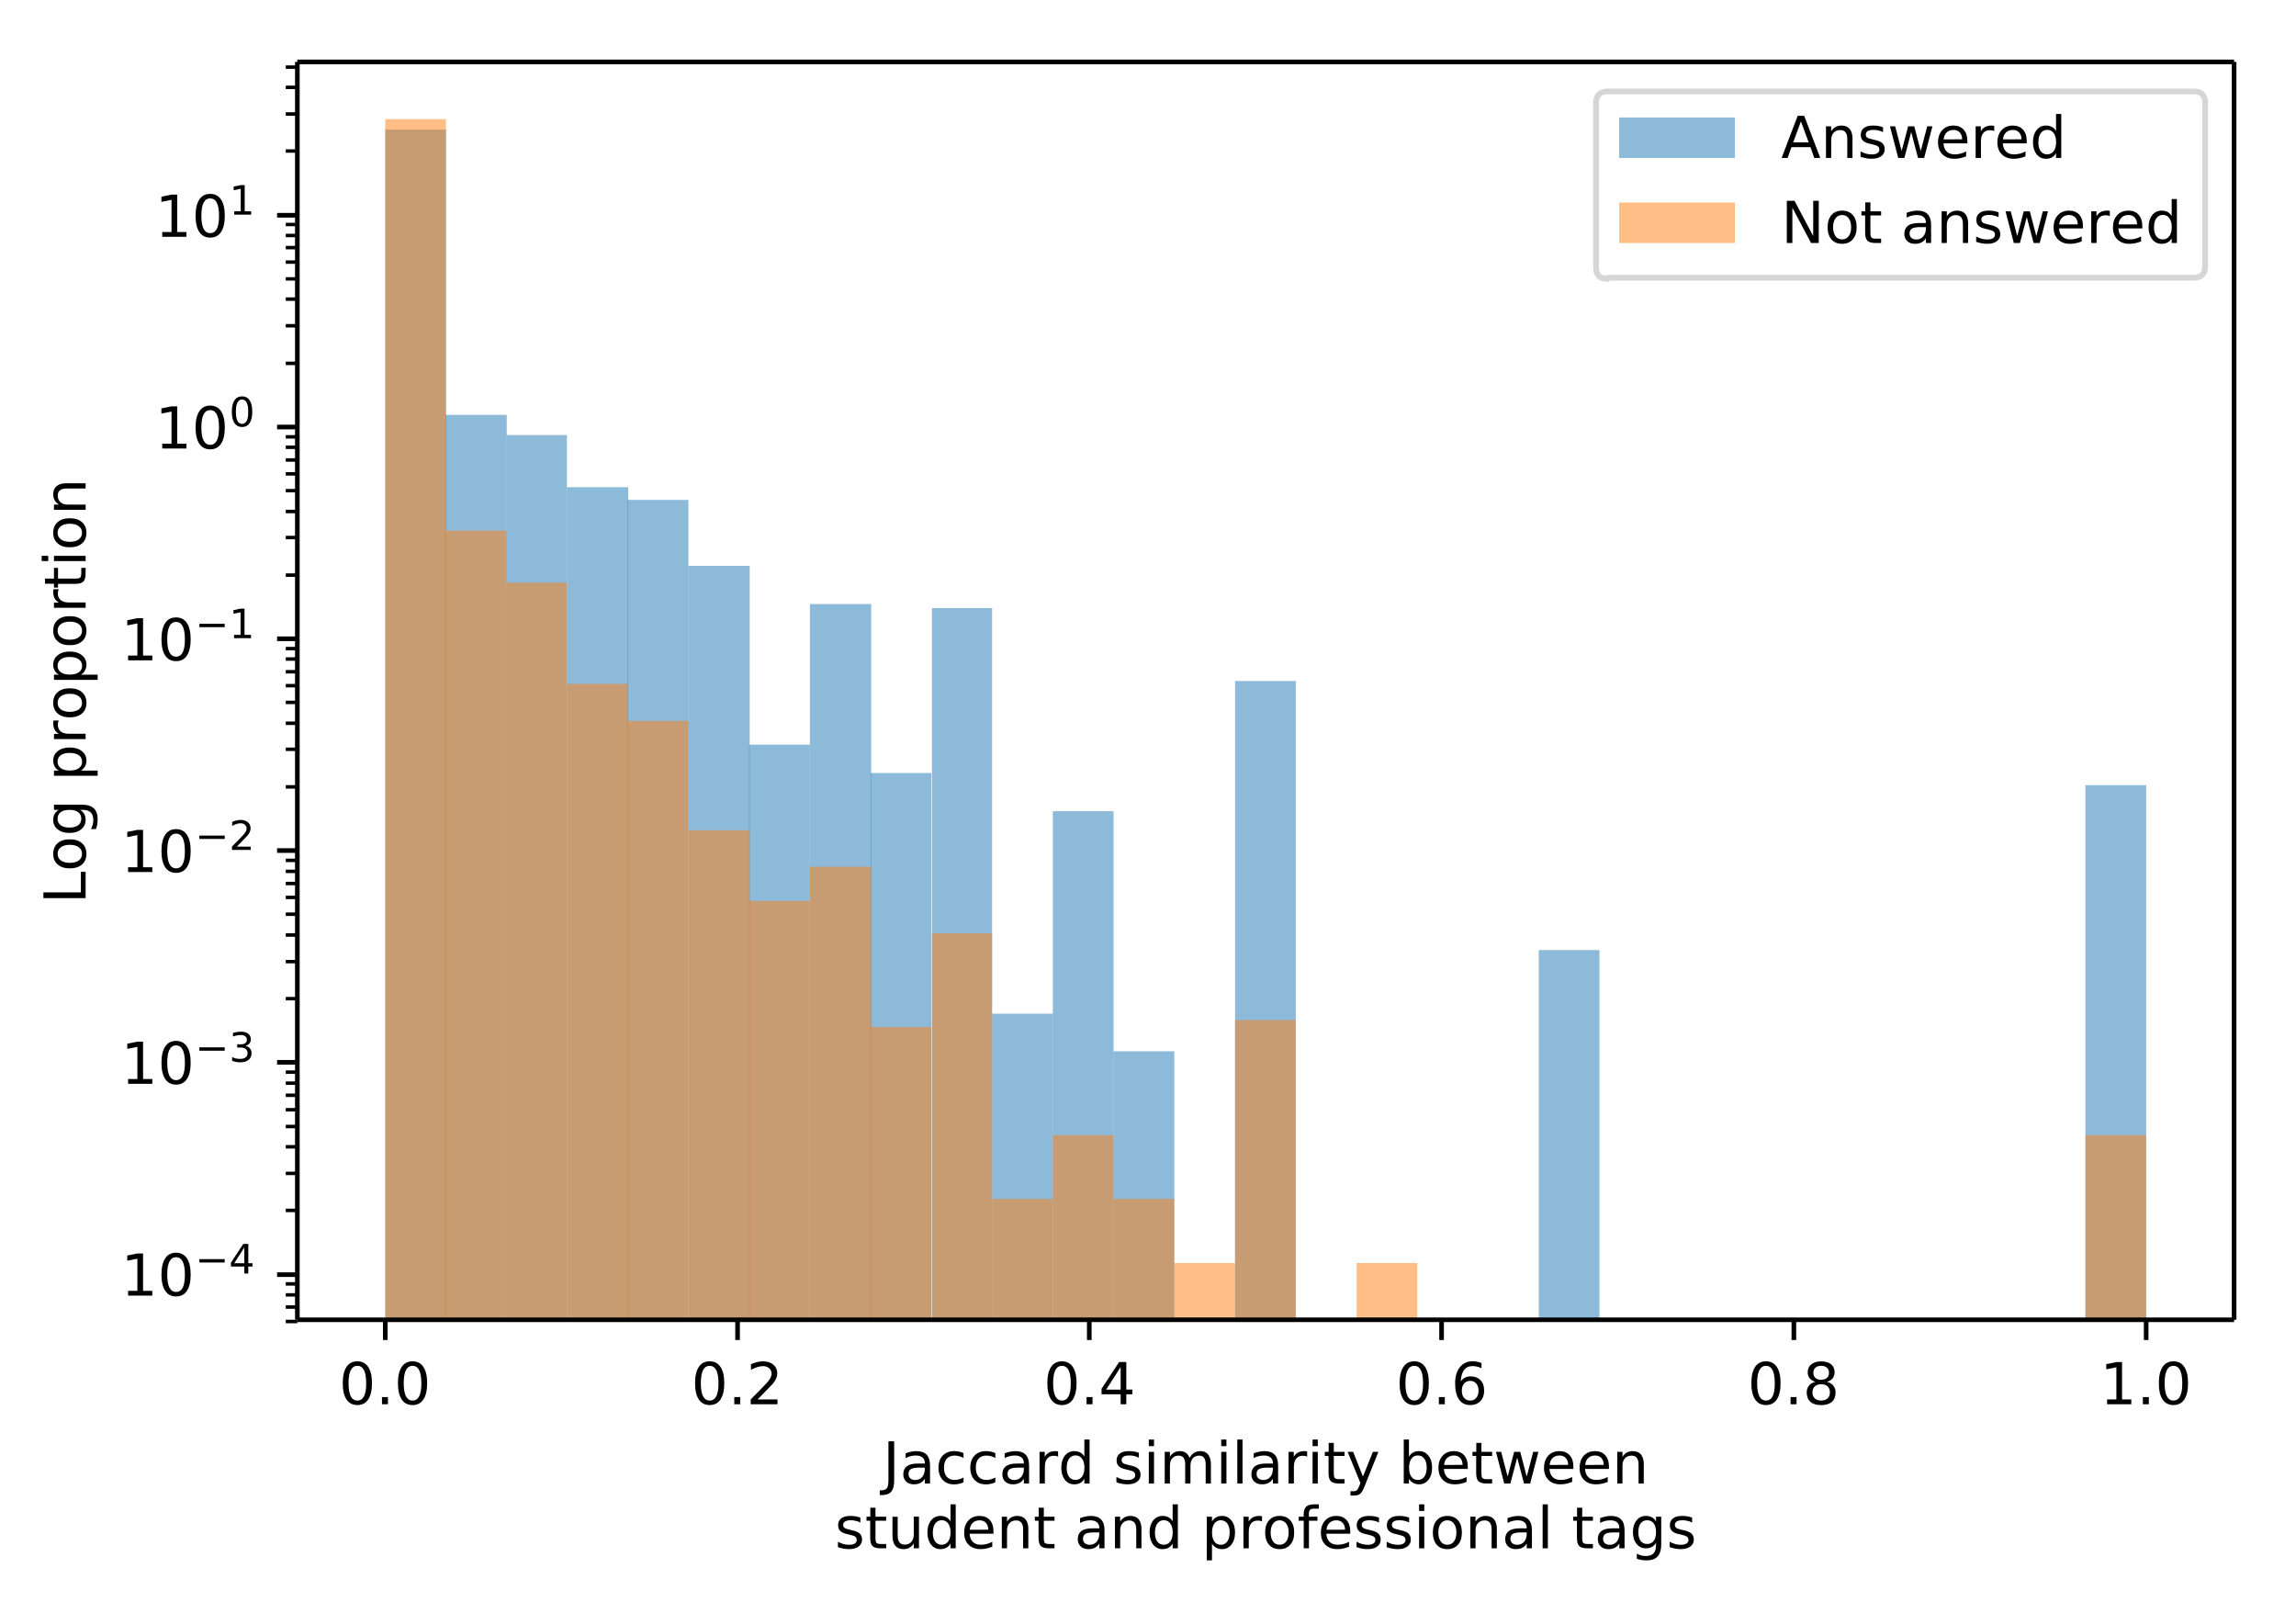 <svg height="369.2" viewBox="0 0 396.9 276.9" width="529.2" xmlns="http://www.w3.org/2000/svg" xmlns:xlink="http://www.w3.org/1999/xlink"><defs><style>*{stroke-linecap:butt;stroke-linejoin:round}</style></defs><g id="figure_1"><path d="M0 276.9h396.9V0H0z" fill="none" id="patch_1"/><g id="axes_1"><path d="M51.4 228.1h334.8V10.7H51.4z" fill="#fff" id="patch_2"/><path clip-path="url(#p8c3e9e6e8f)" d="M66.6 36694.7h10.5V22.4H66.6z" fill="#1f77b4" fill-opacity=".5" id="patch_3"/><path clip-path="url(#p8c3e9e6e8f)" d="M77 36694.7h10.6V71.7H77z" fill="#1f77b4" fill-opacity=".5" id="patch_4"/><path clip-path="url(#p8c3e9e6e8f)" d="M87.6 36694.7H98V75.2H87.6z" fill="#1f77b4" fill-opacity=".5" id="patch_5"/><path clip-path="url(#p8c3e9e6e8f)" d="M98 36694.7h10.6V84.2H98z" fill="#1f77b4" fill-opacity=".5" id="patch_6"/><path clip-path="url(#p8c3e9e6e8f)" d="M108.6 36694.7H119V86.4h-10.5z" fill="#1f77b4" fill-opacity=".5" id="patch_7"/><path clip-path="url(#p8c3e9e6e8f)" d="M119 36694.7h10.6V97.8H119z" fill="#1f77b4" fill-opacity=".5" id="patch_8"/><path clip-path="url(#p8c3e9e6e8f)" d="M129.6 36694.7H140V128.7h-10.5z" fill="#1f77b4" fill-opacity=".5" id="patch_9"/><path clip-path="url(#p8c3e9e6e8f)" d="M140 36694.7h10.6V104.4H140z" fill="#1f77b4" fill-opacity=".5" id="patch_10"/><path clip-path="url(#p8c3e9e6e8f)" d="M150.6 36694.7H161V133.6h-10.5z" fill="#1f77b4" fill-opacity=".5" id="patch_11"/><path clip-path="url(#p8c3e9e6e8f)" d="M161 36694.7h10.5V105.1h-10.4z" fill="#1f77b4" fill-opacity=".5" id="patch_12"/><path clip-path="url(#p8c3e9e6e8f)" d="M171.5 36694.7H182V175.2h-10.5z" fill="#1f77b4" fill-opacity=".5" id="patch_13"/><path clip-path="url(#p8c3e9e6e8f)" d="M182 36694.7h10.5V140.2H182z" fill="#1f77b4" fill-opacity=".5" id="patch_14"/><path clip-path="url(#p8c3e9e6e8f)" d="M192.5 36694.7H203V181.7h-10.5z" fill="#1f77b4" fill-opacity=".5" id="patch_15"/><path clip-path="url(#p8c3e9e6e8f)" d="M203 36694.7h10.5H203z" fill="#1f77b4" fill-opacity=".5" id="patch_16"/><path clip-path="url(#p8c3e9e6e8f)" d="M213.5 36694.7H224V117.7h-10.5z" fill="#1f77b4" fill-opacity=".5" id="patch_17"/><path clip-path="url(#p8c3e9e6e8f)" d="M224 36694.7h10.5H224z" fill="#1f77b4" fill-opacity=".5" id="patch_18"/><path clip-path="url(#p8c3e9e6e8f)" d="M234.5 36694.7H245h-10.5z" fill="#1f77b4" fill-opacity=".5" id="patch_19"/><path clip-path="url(#p8c3e9e6e8f)" d="M245 36694.7h10.5H245z" fill="#1f77b4" fill-opacity=".5" id="patch_20"/><path clip-path="url(#p8c3e9e6e8f)" d="M255.5 36694.7H266h-10.5z" fill="#1f77b4" fill-opacity=".5" id="patch_21"/><path clip-path="url(#p8c3e9e6e8f)" d="M266 36694.7h10.5V164.2H266z" fill="#1f77b4" fill-opacity=".5" id="patch_22"/><path clip-path="url(#p8c3e9e6e8f)" d="M276.5 36694.7H287h-10.5z" fill="#1f77b4" fill-opacity=".5" id="patch_23"/><path clip-path="url(#p8c3e9e6e8f)" d="M287 36694.7h10.5H287z" fill="#1f77b4" fill-opacity=".5" id="patch_24"/><path clip-path="url(#p8c3e9e6e8f)" d="M297.5 36694.7H308h-10.5z" fill="#1f77b4" fill-opacity=".5" id="patch_25"/><path clip-path="url(#p8c3e9e6e8f)" d="M308 36694.7h10.5H308z" fill="#1f77b4" fill-opacity=".5" id="patch_26"/><path clip-path="url(#p8c3e9e6e8f)" d="M318.5 36694.7H329h-10.5z" fill="#1f77b4" fill-opacity=".5" id="patch_27"/><path clip-path="url(#p8c3e9e6e8f)" d="M329 36694.7h10.5H329z" fill="#1f77b4" fill-opacity=".5" id="patch_28"/><path clip-path="url(#p8c3e9e6e8f)" d="M339.5 36694.7H350h-10.5z" fill="#1f77b4" fill-opacity=".5" id="patch_29"/><path clip-path="url(#p8c3e9e6e8f)" d="M350 36694.7h10.5H350z" fill="#1f77b4" fill-opacity=".5" id="patch_30"/><path clip-path="url(#p8c3e9e6e8f)" d="M360.5 36694.7H371V135.7h-10.5z" fill="#1f77b4" fill-opacity=".5" id="patch_31"/><path clip-path="url(#p8c3e9e6e8f)" d="M66.6 36694.7h10.5V20.6H66.6z" fill="#ff7f0e" fill-opacity=".5" id="patch_32"/><path clip-path="url(#p8c3e9e6e8f)" d="M77 36694.7h10.6V91.7H77z" fill="#ff7f0e" fill-opacity=".5" id="patch_33"/><path clip-path="url(#p8c3e9e6e8f)" d="M87.6 36694.7H98V100.7H87.6z" fill="#ff7f0e" fill-opacity=".5" id="patch_34"/><path clip-path="url(#p8c3e9e6e8f)" d="M98 36694.7h10.6V118.2H98z" fill="#ff7f0e" fill-opacity=".5" id="patch_35"/><path clip-path="url(#p8c3e9e6e8f)" d="M108.6 36694.7H119V124.6h-10.5z" fill="#ff7f0e" fill-opacity=".5" id="patch_36"/><path clip-path="url(#p8c3e9e6e8f)" d="M119 36694.7h10.6V143.5H119z" fill="#ff7f0e" fill-opacity=".5" id="patch_37"/><path clip-path="url(#p8c3e9e6e8f)" d="M129.6 36694.7H140V155.7h-10.5z" fill="#ff7f0e" fill-opacity=".5" id="patch_38"/><path clip-path="url(#p8c3e9e6e8f)" d="M140 36694.7h10.6V149.8H140z" fill="#ff7f0e" fill-opacity=".5" id="patch_39"/><path clip-path="url(#p8c3e9e6e8f)" d="M150.6 36694.7H161V177.5h-10.5z" fill="#ff7f0e" fill-opacity=".5" id="patch_40"/><path clip-path="url(#p8c3e9e6e8f)" d="M161 36694.7h10.5V161.3h-10.4z" fill="#ff7f0e" fill-opacity=".5" id="patch_41"/><path clip-path="url(#p8c3e9e6e8f)" d="M171.5 36694.7H182V207.2h-10.5z" fill="#ff7f0e" fill-opacity=".5" id="patch_42"/><path clip-path="url(#p8c3e9e6e8f)" d="M182 36694.7h10.5V196.2H182z" fill="#ff7f0e" fill-opacity=".5" id="patch_43"/><path clip-path="url(#p8c3e9e6e8f)" d="M192.5 36694.7H203V207.2h-10.5z" fill="#ff7f0e" fill-opacity=".5" id="patch_44"/><path clip-path="url(#p8c3e9e6e8f)" d="M203 36694.7h10.5V218.3H203z" fill="#ff7f0e" fill-opacity=".5" id="patch_45"/><path clip-path="url(#p8c3e9e6e8f)" d="M213.5 36694.7H224V176.3h-10.5z" fill="#ff7f0e" fill-opacity=".5" id="patch_46"/><path clip-path="url(#p8c3e9e6e8f)" d="M224 36694.7h10.5H224z" fill="#ff7f0e" fill-opacity=".5" id="patch_47"/><path clip-path="url(#p8c3e9e6e8f)" d="M234.5 36694.7H245V218.3h-10.5z" fill="#ff7f0e" fill-opacity=".5" id="patch_48"/><path clip-path="url(#p8c3e9e6e8f)" d="M245 36694.7h10.5H245z" fill="#ff7f0e" fill-opacity=".5" id="patch_49"/><path clip-path="url(#p8c3e9e6e8f)" d="M255.5 36694.7H266h-10.5z" fill="#ff7f0e" fill-opacity=".5" id="patch_50"/><path clip-path="url(#p8c3e9e6e8f)" d="M266 36694.7h10.5H266z" fill="#ff7f0e" fill-opacity=".5" id="patch_51"/><path clip-path="url(#p8c3e9e6e8f)" d="M276.5 36694.7H287h-10.5z" fill="#ff7f0e" fill-opacity=".5" id="patch_52"/><path clip-path="url(#p8c3e9e6e8f)" d="M287 36694.7h10.5H287z" fill="#ff7f0e" fill-opacity=".5" id="patch_53"/><path clip-path="url(#p8c3e9e6e8f)" d="M297.5 36694.7H308h-10.5z" fill="#ff7f0e" fill-opacity=".5" id="patch_54"/><path clip-path="url(#p8c3e9e6e8f)" d="M308 36694.7h10.5H308z" fill="#ff7f0e" fill-opacity=".5" id="patch_55"/><path clip-path="url(#p8c3e9e6e8f)" d="M318.5 36694.7H329h-10.5z" fill="#ff7f0e" fill-opacity=".5" id="patch_56"/><path clip-path="url(#p8c3e9e6e8f)" d="M329 36694.7h10.5H329z" fill="#ff7f0e" fill-opacity=".5" id="patch_57"/><path clip-path="url(#p8c3e9e6e8f)" d="M339.5 36694.7H350h-10.5z" fill="#ff7f0e" fill-opacity=".5" id="patch_58"/><path clip-path="url(#p8c3e9e6e8f)" d="M350 36694.7h10.5H350z" fill="#ff7f0e" fill-opacity=".5" id="patch_59"/><path clip-path="url(#p8c3e9e6e8f)" d="M360.5 36694.7H371V196.2h-10.5z" fill="#ff7f0e" fill-opacity=".5" id="patch_60"/><g id="matplotlib.axis_1"><g id="xtick_1"><g id="line2d_1"><defs><path d="M0 0v3.5" id="mf33cd899b0" stroke="#000" stroke-width=".8"/></defs><use x="66.6" xlink:href="#mf33cd899b0" y="228.1" stroke="#000" stroke-width=".8"/></g><g id="text_1"><defs><path d="M31.8 66.4q-7.6 0-11.5-7.5-3.8-7.5-3.8-22.5t3.8-22.5q3.9-7.5 11.5-7.5 7.7 0 11.5 7.5T47 36.4q0 15-3.8 22.5t-11.5 7.5zm0 7.8q12.2 0 18.7-9.7T57 36.4Q57 18 50.5 8.3 44-1.4 31.8-1.4 19.5-1.4 13 8.3q-6.5 9.7-6.5 28 0 18.5 6.5 28.2 6.4 9.7 18.7 9.7z" id="DejaVuSans-48"/><path d="M10.7 12.4H21V0H10.7z" id="DejaVuSans-46"/></defs><g transform="matrix(.1 0 0 -.1 58.6 242.7)"><use xlink:href="#DejaVuSans-48"/><use x="63.6" xlink:href="#DejaVuSans-46"/><use x="95.4" xlink:href="#DejaVuSans-48"/></g></g></g><g id="xtick_2"><use x="127.5" xlink:href="#mf33cd899b0" y="228.1" stroke="#000" stroke-width=".8" id="line2d_2"/><g id="text_2"><defs><path d="M19.2 8.3h34.4V0H7.3v8.3l15.3 15.6q9.7 9.8 12.2 12.6 4.7 5.3 6.6 9 2 3.7 2 7.3 0 5.8-4.2 9.5-4 3.6-10.6 3.6-4.6 0-9.8-1.6-5.1-1.6-11-4.9v10q6 2.4 11.1 3.6 5.2 1.2 9.5 1.2 11.4 0 18-5.7 6.8-5.6 6.8-15 0-4.6-1.7-8.6-1.6-4-6-9.5l-7.9-8.2L19.2 8.3z" id="DejaVuSans-50"/></defs><g transform="matrix(.1 0 0 -.1 119.5 242.7)"><use xlink:href="#DejaVuSans-48"/><use x="63.6" xlink:href="#DejaVuSans-46"/><use x="95.4" xlink:href="#DejaVuSans-50"/></g></g></g><g id="xtick_3"><use x="188.3" xlink:href="#mf33cd899b0" y="228.1" stroke="#000" stroke-width=".8" id="line2d_3"/><g id="text_3"><defs><path d="M37.8 64.3l-25-39h25zM35.2 73h12.4V25.4H58v-8.2H47.6V0h-9.8v17.2h-33v9.5z" id="DejaVuSans-52"/></defs><g transform="matrix(.1 0 0 -.1 180.4 242.7)"><use xlink:href="#DejaVuSans-48"/><use x="63.6" xlink:href="#DejaVuSans-46"/><use x="95.4" xlink:href="#DejaVuSans-52"/></g></g></g><g id="xtick_4"><use x="249.2" xlink:href="#mf33cd899b0" y="228.1" stroke="#000" stroke-width=".8" id="line2d_4"/><g id="text_4"><defs><path d="M33 40.4q-6.6 0-10.5-4.6-3.9-4.5-3.9-12.4T22.5 11Q26.4 6.4 33 6.4q6.7 0 10.5 4.6 4 4.5 4 12.4t-4 12.4q-3.8 4.6-10.5 4.6zm19.6 30.9v-9Q48.9 64.1 45 65q-3.8 1-7.5 1-9.8 0-15-6.7-5-6.6-5.8-19.9 2.9 4.3 7.2 6.5 4.4 2.3 9.6 2.3 11 0 17.4-6.7 6.3-6.6 6.3-18.1 0-11.2-6.6-18Q44-1.4 33-1.4q-12.6 0-19.3 9.7Q7 18 7 36.3 7 53.8 15.2 64q8.2 10.3 22 10.3 3.7 0 7.5-.7 3.8-.8 7.9-2.2z" id="DejaVuSans-54"/></defs><g transform="matrix(.1 0 0 -.1 241.3 242.7)"><use xlink:href="#DejaVuSans-48"/><use x="63.6" xlink:href="#DejaVuSans-46"/><use x="95.4" xlink:href="#DejaVuSans-54"/></g></g></g><g id="xtick_5"><use x="310.1" xlink:href="#mf33cd899b0" y="228.1" stroke="#000" stroke-width=".8" id="line2d_5"/><g id="text_5"><defs><path d="M31.8 34.6q-7 0-11-3.7-4.1-3.8-4.1-10.4 0-6.6 4-10.3 4-3.8 11-3.8 7.1 0 11.2 3.8 4 3.8 4 10.3 0 6.6-4 10.4-4 3.7-11.1 3.7zm-9.9 4.2q-6.3 1.6-9.9 6Q8.5 49 8.5 55.2q0 8.8 6.2 13.8 6.3 5.1 17 5.1 11 0 17.2-5Q55 64 55 55.2q0-6.2-3.6-10.6-3.5-4.3-9.8-5.9 7.1-1.6 11.1-6.5 4-4.8 4-11.8 0-10.6-6.5-16.3-6.5-5.6-18.5-5.6T13.2 4.2Q6.8 10 6.8 20.5q0 7 4 11.8 4 4.9 11.1 6.5zm-3.6 15.6q0-5.7 3.5-8.8 3.6-3.2 10-3.2 6.3 0 10 3.2 3.5 3.1 3.5 8.8 0 5.7-3.6 8.8-3.6 3.2-10 3.2-6.3 0-9.9-3.2-3.5-3.1-3.5-8.8z" id="DejaVuSans-56"/></defs><g transform="matrix(.1 0 0 -.1 302.1 242.7)"><use xlink:href="#DejaVuSans-48"/><use x="63.6" xlink:href="#DejaVuSans-46"/><use x="95.4" xlink:href="#DejaVuSans-56"/></g></g></g><g id="xtick_6"><use x="371" xlink:href="#mf33cd899b0" y="228.1" stroke="#000" stroke-width=".8" id="line2d_6"/><g id="text_6"><defs><path d="M12.4 8.3h16.1v55.6L11 60.4v9l17.4 3.5h9.9V8.3h16V0H12.5z" id="DejaVuSans-49"/></defs><g transform="matrix(.1 0 0 -.1 363 242.7)"><use xlink:href="#DejaVuSans-49"/><use x="63.6" xlink:href="#DejaVuSans-46"/><use x="95.4" xlink:href="#DejaVuSans-48"/></g></g></g><g id="text_7"><defs><path d="M52 44.2q3.4 6 8 9Q64.9 56 71 56q8.6 0 13.3-6 4.6-6 4.6-17V0h-9v32.7q0 7.9-2.8 11.7-2.8 3.8-8.5 3.8-7 0-11-4.7-4-4.6-4-12.6V0h-9.1v32.7q0 8-2.8 11.7-2.8 3.8-8.6 3.8-6.9 0-11-4.7-4-4.6-4-12.6V0h-9v54.7h9v-8.5q3 5 7.4 7.4Q29.8 56 35.7 56q6 0 10.1-3 4.2-3 6.2-8.8z" id="DejaVuSans-109"/><path d="M9.8 73h9.9V5q0-13.1-5-19-5-6-16.1-6h-3.8v8.3H-2q6.5 0 9.2 3.7Q9.8-4.4 9.8 5z" id="DejaVuSans-74"/><path d="M48.8 52.6v-8.4Q45 46.3 41 47.3q-3.8 1-7.7 1-8.7 0-13.6-5.5Q15 37.3 15 27.3t4.8-15.6q4.9-5.5 13.6-5.5 4 0 7.7 1 3.9 1.1 7.7 3.2V2.1Q45 .3 41-.5q-4-1-8.6-1-12.3 0-19.6 7.8-7.3 7.8-7.3 21 0 13.4 7.4 21Q20.2 56 33 56q4.2 0 8.1-.9 4-.8 7.7-2.5z" id="DejaVuSans-99"/><path d="M41.1 46.3q-1.5.9-3.3 1.3-1.8.4-4 .4-7.5 0-11.6-5-4-5-4-14.2V0H9v54.7h9v-8.5q2.9 5 7.4 7.4Q30 56 36.5 56l2-.1 2.6-.4z" id="DejaVuSans-114"/><path d="M45.4 46.4V76h9V0h-9v8.2Q42.6 3.3 38.3 1q-4.4-2.4-10.4-2.4-10 0-16.2 7.9-6.2 8-6.2 20.8 0 12.9 6.2 20.8Q18 56 28 56q6 0 10.4-2.4 4.3-2.3 7.1-7.2zM14.8 27.3q0-10 4-15.6Q23 6.2 30.2 6.2q7.1 0 11.2 5.7 4.1 5.6 4.1 15.5t-4.1 15.5q-4.1 5.7-11.2 5.7t-11.2-5.7q-4.1-5.6-4.1-15.5z" id="DejaVuSans-100"/><path d="M44.3 53v-8.4q-3.8 2-8 2.9-4 1-8.4 1-6.7 0-10-2-3.4-2.1-3.4-6.2 0-3.1 2.4-5 2.4-1.7 9.6-3.3l3-.7q9.7-2 13.7-5.8 4-3.7 4-10.4 0-7.6-6-12-6-4.5-16.6-4.5-4.4 0-9.1.8-4.8.9-10 2.6v9.3q5-2.6 9.7-4 4.9-1.2 9.6-1.2 6.4 0 9.8 2.2 3.4 2.2 3.4 6.1 0 3.7-2.5 5.6-2.4 2-10.8 3.8l-3.1.7q-8.4 1.8-12 5.4-3.8 3.6-3.8 10 0 7.7 5.5 11.9Q16.7 56 26.8 56q5 0 9.4-.7 4.4-.8 8-2.2z" id="DejaVuSans-115"/><path d="M9.4 54.7h9V0h-9zm0 21.3h9V64.6h-9z" id="DejaVuSans-105"/><path d="M34.3 27.5q-11 0-15.1-2.5-4.2-2.5-4.2-8.5 0-4.8 3.1-7.6 3.2-2.8 8.6-2.8 7.5 0 12 5.3t4.5 14v2zm17.9 3.7V0h-9v8.3q-3-5-7.7-7.3Q31-1.4 24.3-1.4 16-1.4 11 3.3 6 8 6 15.9q0 9.2 6.2 14 6.2 4.6 18.4 4.6h12.6v1q0 6.1-4 9.5-4.1 3.4-11.5 3.4-4.7 0-9.2-1.1-4.4-1.2-8.5-3.4v8.3q5 2 9.6 2.8 4.6 1 9 1 11.9 0 17.7-6.2 5.9-6.1 5.9-18.6z" id="DejaVuSans-97"/><path d="M9.4 76h9V0h-9z" id="DejaVuSans-108"/><path d="M18.3 70.2V54.7h18.5v-7H18.3V18q0-6.7 1.8-8.6 1.9-1.9 7.5-1.9h9.2V0h-9.2Q17.2 0 13.2 3.9T9.2 18v29.7H2.8v7h6.6v15.5z" id="DejaVuSans-116"/><path d="M32.2-5q-3.8-9.8-7.5-12.8-3.6-3-9.6-3H7.9v7.5h5.3q3.7 0 5.7 1.8 2.1 1.7 4.6 8.3l1.6 4L3 54.8h9.5l17-42.8 17.2 42.8h9.5z" id="DejaVuSans-121"/><path d="M48.7 27.3q0 9.9-4 15.5-4.2 5.7-11.3 5.7-7.1 0-11.2-5.7-4-5.6-4-15.5 0-10 4-15.6t11.2-5.6q7.1 0 11.2 5.7 4 5.6 4 15.5zM18 46.3q2.9 5 7.2 7.3Q29.6 56 35.6 56q10 0 16.2-8Q58 40.3 58 27.4q0-12.9-6.2-20.8-6.2-8-16.2-8-6 0-10.3 2.5Q21 3.3 18 8.2V0h-9v76h9z" id="DejaVuSans-98"/><path d="M56.2 29.6v-4.4H14.9q.6-9.3 5.6-14.1 5-4.9 14-4.9 5 0 10 1.3 4.8 1.2 9.6 3.8V2.8q-4.8-2-10-3.1-5-1.1-10.2-1.1-13.1 0-20.7 7.6-7.7 7.6-7.7 20.6 0 13.4 7.3 21.3Q20 56 32.3 56q11 0 17.5-7.1 6.4-7.1 6.4-19.3zm-9 2.6q0 7.4-4.1 11.8-4 4.4-10.7 4.4-7.5 0-12-4.3-4.5-4.2-5.2-12z" id="DejaVuSans-101"/><path d="M4.2 54.7h9L24.4 12l11.2 42.7h10.6L57.4 12l11.2 42.7h9L63.3 0H52.7L40.9 44.8 29.1 0H18.5z" id="DejaVuSans-119"/><path d="M54.9 33V0h-9v32.7q0 7.8-3 11.6-3 3.9-9.1 3.9-7.3 0-11.5-4.7Q18.1 39 18.1 31V0h-9v54.7h9v-8.5q3.2 5 7.6 7.4Q30.1 56 35.8 56q9.4 0 14.2-5.8Q55 44.3 55 33z" id="DejaVuSans-110"/></defs><g transform="matrix(.1 0 0 -.1 152.6 256.4)"><use xlink:href="#DejaVuSans-74"/><use x="29.5" xlink:href="#DejaVuSans-97"/><use x="90.8" xlink:href="#DejaVuSans-99"/><use x="145.8" xlink:href="#DejaVuSans-99"/><use x="200.7" xlink:href="#DejaVuSans-97"/><use x="262" xlink:href="#DejaVuSans-114"/><use x="303.1" xlink:href="#DejaVuSans-100"/><use x="366.6" xlink:href="#DejaVuSans-32"/><use x="398.4" xlink:href="#DejaVuSans-115"/><use x="450.5" xlink:href="#DejaVuSans-105"/><use x="478.3" xlink:href="#DejaVuSans-109"/><use x="575.7" xlink:href="#DejaVuSans-105"/><use x="603.5" xlink:href="#DejaVuSans-108"/><use x="631.2" xlink:href="#DejaVuSans-97"/><use x="692.5" xlink:href="#DejaVuSans-114"/><use x="733.6" xlink:href="#DejaVuSans-105"/><use x="761.4" xlink:href="#DejaVuSans-116"/><use x="800.6" xlink:href="#DejaVuSans-121"/><use x="859.8" xlink:href="#DejaVuSans-32"/><use x="891.6" xlink:href="#DejaVuSans-98"/><use x="955.1" xlink:href="#DejaVuSans-101"/><use x="1016.6" xlink:href="#DejaVuSans-116"/><use x="1055.8" xlink:href="#DejaVuSans-119"/><use x="1137.6" xlink:href="#DejaVuSans-101"/><use x="1199.1" xlink:href="#DejaVuSans-101"/><use x="1260.6" xlink:href="#DejaVuSans-110"/></g><defs><path d="M8.5 21.6v33h9V22q0-7.7 3-11.6 3-4 9-4 7.4 0 11.6 4.7 4.2 4.7 4.2 12.7v31h9V0h-9v8.4Q42 3.4 37.7 1q-4.3-2.4-10-2.4-9.4 0-14.3 5.8-4.9 5.9-4.9 17.2zM31.1 56z" id="DejaVuSans-117"/><path d="M18.1 8.2v-29h-9v75.5h9v-8.3q2.9 4.9 7.2 7.2Q29.6 56 35.6 56q10 0 16.2-8Q58 40.3 58 27.4q0-12.9-6.2-20.8-6.2-8-16.2-8-6 0-10.3 2.5Q21 3.3 18 8.2zm30.6 19.1q0 9.9-4 15.5-4.2 5.7-11.3 5.7-7.1 0-11.2-5.7-4-5.6-4-15.5 0-10 4-15.6t11.2-5.6q7.1 0 11.2 5.7 4 5.6 4 15.5z" id="DejaVuSans-112"/><path d="M30.6 48.4q-7.2 0-11.4-5.6Q15 37 15 27.3t4.2-15.5q4.1-5.6 11.4-5.6 7.2 0 11.4 5.7 4.2 5.6 4.2 15.4 0 9.7-4.2 15.4-4.2 5.7-11.4 5.7zm0 7.6q11.7 0 18.4-7.6 6.7-7.6 6.7-21.1 0-13.4-6.7-21-6.7-7.7-18.4-7.7-11.8 0-18.4 7.6Q5.5 14 5.5 27.3q0 13.5 6.7 21Q18.8 56 30.6 56z" id="DejaVuSans-111"/><path d="M37.1 76v-7.5h-8.6q-4.8 0-6.7-2-1.9-2-1.9-7v-4.8h14.8v-7H20V0h-9v47.7H2.3v7h8.6v3.8q0 9.1 4.2 13.3Q19.4 76 28.6 76z" id="DejaVuSans-102"/><path d="M45.4 28q0 9.8-4 15.1-4 5.4-11.3 5.4-7.2 0-11.3-5.4-4-5.4-4-15.1t4-15.1q4-5.4 11.3-5.4 7.3 0 11.3 5.4 4 5.4 4 15zm9-21.2q0-14-6.2-20.8-6.2-6.8-19-6.8-4.7 0-9 .7-4.1.7-8 2.2v8.7q3.9-2.1 7.7-3.1 3.9-1 7.9-1 8.8 0 13.2 4.5 4.4 4.6 4.4 14v4.4q-2.8-4.8-7.1-7.2Q33.9 0 27.9 0q-10 0-16.2 7.7Q5.5 15.3 5.5 28q0 12.7 6.2 20.3Q17.8 56 27.9 56q6 0 10.4-2.4 4.3-2.4 7.1-7.2v8.3h9z" id="DejaVuSans-103"/></defs><g transform="matrix(.1 0 0 -.1 144.3 267.6)"><use xlink:href="#DejaVuSans-115"/><use x="52.1" xlink:href="#DejaVuSans-116"/><use x="91.3" xlink:href="#DejaVuSans-117"/><use x="154.7" xlink:href="#DejaVuSans-100"/><use x="218.2" xlink:href="#DejaVuSans-101"/><use x="279.7" xlink:href="#DejaVuSans-110"/><use x="343.1" xlink:href="#DejaVuSans-116"/><use x="382.3" xlink:href="#DejaVuSans-32"/><use x="414.1" xlink:href="#DejaVuSans-97"/><use x="475.3" xlink:href="#DejaVuSans-110"/><use x="538.7" xlink:href="#DejaVuSans-100"/><use x="602.2" xlink:href="#DejaVuSans-32"/><use x="634" xlink:href="#DejaVuSans-112"/><use x="697.5" xlink:href="#DejaVuSans-114"/><use x="738.5" xlink:href="#DejaVuSans-111"/><use x="799.7" xlink:href="#DejaVuSans-102"/><use x="834.9" xlink:href="#DejaVuSans-101"/><use x="896.5" xlink:href="#DejaVuSans-115"/><use x="948.6" xlink:href="#DejaVuSans-115"/><use x="1000.7" xlink:href="#DejaVuSans-105"/><use x="1028.4" xlink:href="#DejaVuSans-111"/><use x="1089.6" xlink:href="#DejaVuSans-110"/><use x="1153" xlink:href="#DejaVuSans-97"/><use x="1214.3" xlink:href="#DejaVuSans-108"/><use x="1242.1" xlink:href="#DejaVuSans-32"/><use x="1273.8" xlink:href="#DejaVuSans-116"/><use x="1313.1" xlink:href="#DejaVuSans-97"/><use x="1374.3" xlink:href="#DejaVuSans-103"/><use x="1437.8" xlink:href="#DejaVuSans-115"/></g></g></g><g id="matplotlib.axis_2"><g id="ytick_1"><g id="line2d_7"><defs><path d="M0 0h-3.5" id="mb75291f1f1" stroke="#000" stroke-width=".8"/></defs><use x="51.4" xlink:href="#mb75291f1f1" y="220.3" stroke="#000" stroke-width=".8"/></g><g id="text_8"><defs><path d="M10.6 35.5h62.6v-8.3H10.6z" id="DejaVuSans-8722"/></defs><g transform="matrix(.1 0 0 -.1 20.9 224)"><use transform="translate(0 .7)" xlink:href="#DejaVuSans-49"/><use transform="translate(63.6 .7)" xlink:href="#DejaVuSans-48"/><use transform="matrix(.7 0 0 .7 128.2 39)" xlink:href="#DejaVuSans-8722"/><use transform="matrix(.7 0 0 .7 186.9 39)" xlink:href="#DejaVuSans-52"/></g></g></g><g id="ytick_2"><use x="51.4" xlink:href="#mb75291f1f1" y="183.6" stroke="#000" stroke-width=".8" id="line2d_8"/><g id="text_9"><defs><path d="M40.6 39.3q7-1.5 11-6.3t4-11.8q0-10.8-7.4-16.7-7.4-6-21.1-6-4.6 0-9.4 1-4.9.9-10 2.7v9.5q4-2.4 8.9-3.6Q21.5 7 26.8 7q9.3 0 14.1 3.6 4.9 3.7 4.9 10.7 0 6.4-4.5 10Q36.8 35 28.7 35h-8.5V43h9q7.2 0 11 3 3.9 2.8 3.9 8.3 0 5.6-4 8.6t-11.4 3q-4 0-8.7-.9-4.6-.8-10.2-2.7v8.8q5.6 1.6 10.5 2.3 5 .8 9.3.8 11.2 0 17.8-5 6.5-5.2 6.5-13.9 0-6-3.5-10.2-3.4-4.2-9.8-5.8z" id="DejaVuSans-51"/></defs><g transform="matrix(.1 0 0 -.1 20.9 187.4)"><use transform="translate(0 .8)" xlink:href="#DejaVuSans-49"/><use transform="translate(63.6 .8)" xlink:href="#DejaVuSans-48"/><use transform="matrix(.7 0 0 .7 128.2 39)" xlink:href="#DejaVuSans-8722"/><use transform="matrix(.7 0 0 .7 186.9 39)" xlink:href="#DejaVuSans-51"/></g></g></g><g id="ytick_3"><use x="51.4" xlink:href="#mb75291f1f1" y="147" stroke="#000" stroke-width=".8" id="line2d_9"/><g transform="matrix(.1 0 0 -.1 20.9 150.8)" id="text_10"><use transform="translate(0 .8)" xlink:href="#DejaVuSans-49"/><use transform="translate(63.6 .8)" xlink:href="#DejaVuSans-48"/><use transform="matrix(.7 0 0 .7 128.2 39)" xlink:href="#DejaVuSans-8722"/><use transform="matrix(.7 0 0 .7 186.9 39)" xlink:href="#DejaVuSans-50"/></g></g><g id="ytick_4"><use x="51.4" xlink:href="#mb75291f1f1" y="110.4" stroke="#000" stroke-width=".8" id="line2d_10"/><g transform="matrix(.1 0 0 -.1 20.9 114.2)" id="text_11"><use transform="translate(0 .7)" xlink:href="#DejaVuSans-49"/><use transform="translate(63.6 .7)" xlink:href="#DejaVuSans-48"/><use transform="matrix(.7 0 0 .7 128.2 39)" xlink:href="#DejaVuSans-8722"/><use transform="matrix(.7 0 0 .7 186.9 39)" xlink:href="#DejaVuSans-49"/></g></g><g id="ytick_5"><use x="51.4" xlink:href="#mb75291f1f1" y="73.8" stroke="#000" stroke-width=".8" id="line2d_11"/><g transform="matrix(.1 0 0 -.1 26.8 77.6)" id="text_12"><use transform="translate(0 .8)" xlink:href="#DejaVuSans-49"/><use transform="translate(63.6 .8)" xlink:href="#DejaVuSans-48"/><use transform="matrix(.7 0 0 .7 128.2 39)" xlink:href="#DejaVuSans-48"/></g></g><g id="ytick_6"><use x="51.4" xlink:href="#mb75291f1f1" y="37.2" stroke="#000" stroke-width=".8" id="line2d_12"/><g transform="matrix(.1 0 0 -.1 26.8 41)" id="text_13"><use transform="translate(0 .7)" xlink:href="#DejaVuSans-49"/><use transform="translate(63.6 .7)" xlink:href="#DejaVuSans-48"/><use transform="matrix(.7 0 0 .7 128.2 39)" xlink:href="#DejaVuSans-49"/></g></g><g id="ytick_7"><g id="line2d_13"><defs><path d="M0 0h-2" id="m2c49949de6" stroke="#000" stroke-width=".6"/></defs><use x="51.4" xlink:href="#m2c49949de6" y="228.4" stroke="#000" stroke-width=".6"/></g></g><g id="ytick_8"><use x="51.4" xlink:href="#m2c49949de6" y="225.9" stroke="#000" stroke-width=".6" id="line2d_14"/></g><g id="ytick_9"><use x="51.4" xlink:href="#m2c49949de6" y="223.8" stroke="#000" stroke-width=".6" id="line2d_15"/></g><g id="ytick_10"><use x="51.4" xlink:href="#m2c49949de6" y="221.9" stroke="#000" stroke-width=".6" id="line2d_16"/></g><g id="ytick_11"><use x="51.4" xlink:href="#m2c49949de6" y="209.2" stroke="#000" stroke-width=".6" id="line2d_17"/></g><g id="ytick_12"><use x="51.4" xlink:href="#m2c49949de6" y="202.8" stroke="#000" stroke-width=".6" id="line2d_18"/></g><g id="ytick_13"><use x="51.4" xlink:href="#m2c49949de6" y="198.2" stroke="#000" stroke-width=".6" id="line2d_19"/></g><g id="ytick_14"><use x="51.4" xlink:href="#m2c49949de6" y="194.7" stroke="#000" stroke-width=".6" id="line2d_20"/></g><g id="ytick_15"><use x="51.4" xlink:href="#m2c49949de6" y="191.8" stroke="#000" stroke-width=".6" id="line2d_21"/></g><g id="ytick_16"><use x="51.4" xlink:href="#m2c49949de6" y="189.3" stroke="#000" stroke-width=".6" id="line2d_22"/></g><g id="ytick_17"><use x="51.4" xlink:href="#m2c49949de6" y="187.2" stroke="#000" stroke-width=".6" id="line2d_23"/></g><g id="ytick_18"><use x="51.4" xlink:href="#m2c49949de6" y="185.3" stroke="#000" stroke-width=".6" id="line2d_24"/></g><g id="ytick_19"><use x="51.4" xlink:href="#m2c49949de6" y="172.6" stroke="#000" stroke-width=".6" id="line2d_25"/></g><g id="ytick_20"><use x="51.4" xlink:href="#m2c49949de6" y="166.2" stroke="#000" stroke-width=".6" id="line2d_26"/></g><g id="ytick_21"><use x="51.4" xlink:href="#m2c49949de6" y="161.6" stroke="#000" stroke-width=".6" id="line2d_27"/></g><g id="ytick_22"><use x="51.4" xlink:href="#m2c49949de6" y="158" stroke="#000" stroke-width=".6" id="line2d_28"/></g><g id="ytick_23"><use x="51.4" xlink:href="#m2c49949de6" y="155.1" stroke="#000" stroke-width=".6" id="line2d_29"/></g><g id="ytick_24"><use x="51.4" xlink:href="#m2c49949de6" y="152.7" stroke="#000" stroke-width=".6" id="line2d_30"/></g><g id="ytick_25"><use x="51.4" xlink:href="#m2c49949de6" y="150.6" stroke="#000" stroke-width=".6" id="line2d_31"/></g><g id="ytick_26"><use x="51.4" xlink:href="#m2c49949de6" y="148.7" stroke="#000" stroke-width=".6" id="line2d_32"/></g><g id="ytick_27"><use x="51.4" xlink:href="#m2c49949de6" y="136" stroke="#000" stroke-width=".6" id="line2d_33"/></g><g id="ytick_28"><use x="51.4" xlink:href="#m2c49949de6" y="129.5" stroke="#000" stroke-width=".6" id="line2d_34"/></g><g id="ytick_29"><use x="51.4" xlink:href="#m2c49949de6" y="125" stroke="#000" stroke-width=".6" id="line2d_35"/></g><g id="ytick_30"><use x="51.4" xlink:href="#m2c49949de6" y="121.4" stroke="#000" stroke-width=".6" id="line2d_36"/></g><g id="ytick_31"><use x="51.4" xlink:href="#m2c49949de6" y="118.5" stroke="#000" stroke-width=".6" id="line2d_37"/></g><g id="ytick_32"><use x="51.4" xlink:href="#m2c49949de6" y="116.1" stroke="#000" stroke-width=".6" id="line2d_38"/></g><g id="ytick_33"><use x="51.4" xlink:href="#m2c49949de6" y="113.9" stroke="#000" stroke-width=".6" id="line2d_39"/></g><g id="ytick_34"><use x="51.4" xlink:href="#m2c49949de6" y="112.1" stroke="#000" stroke-width=".6" id="line2d_40"/></g><g id="ytick_35"><use x="51.4" xlink:href="#m2c49949de6" y="99.4" stroke="#000" stroke-width=".6" id="line2d_41"/></g><g id="ytick_36"><use x="51.4" xlink:href="#m2c49949de6" y="92.9" stroke="#000" stroke-width=".6" id="line2d_42"/></g><g id="ytick_37"><use x="51.4" xlink:href="#m2c49949de6" y="88.4" stroke="#000" stroke-width=".6" id="line2d_43"/></g><g id="ytick_38"><use x="51.4" xlink:href="#m2c49949de6" y="84.8" stroke="#000" stroke-width=".6" id="line2d_44"/></g><g id="ytick_39"><use x="51.4" xlink:href="#m2c49949de6" y="81.9" stroke="#000" stroke-width=".6" id="line2d_45"/></g><g id="ytick_40"><use x="51.4" xlink:href="#m2c49949de6" y="79.5" stroke="#000" stroke-width=".6" id="line2d_46"/></g><g id="ytick_41"><use x="51.4" xlink:href="#m2c49949de6" y="77.3" stroke="#000" stroke-width=".6" id="line2d_47"/></g><g id="ytick_42"><use x="51.4" xlink:href="#m2c49949de6" y="75.5" stroke="#000" stroke-width=".6" id="line2d_48"/></g><g id="ytick_43"><use x="51.4" xlink:href="#m2c49949de6" y="62.8" stroke="#000" stroke-width=".6" id="line2d_49"/></g><g id="ytick_44"><use x="51.4" xlink:href="#m2c49949de6" y="56.3" stroke="#000" stroke-width=".6" id="line2d_50"/></g><g id="ytick_45"><use x="51.4" xlink:href="#m2c49949de6" y="51.7" stroke="#000" stroke-width=".6" id="line2d_51"/></g><g id="ytick_46"><use x="51.4" xlink:href="#m2c49949de6" y="48.2" stroke="#000" stroke-width=".6" id="line2d_52"/></g><g id="ytick_47"><use x="51.4" xlink:href="#m2c49949de6" y="45.3" stroke="#000" stroke-width=".6" id="line2d_53"/></g><g id="ytick_48"><use x="51.4" xlink:href="#m2c49949de6" y="42.8" stroke="#000" stroke-width=".6" id="line2d_54"/></g><g id="ytick_49"><use x="51.4" xlink:href="#m2c49949de6" y="40.7" stroke="#000" stroke-width=".6" id="line2d_55"/></g><g id="ytick_50"><use x="51.4" xlink:href="#m2c49949de6" y="38.8" stroke="#000" stroke-width=".6" id="line2d_56"/></g><g id="ytick_51"><use x="51.4" xlink:href="#m2c49949de6" y="26.1" stroke="#000" stroke-width=".6" id="line2d_57"/></g><g id="ytick_52"><use x="51.4" xlink:href="#m2c49949de6" y="19.7" stroke="#000" stroke-width=".6" id="line2d_58"/></g><g id="ytick_53"><use x="51.4" xlink:href="#m2c49949de6" y="15.1" stroke="#000" stroke-width=".6" id="line2d_59"/></g><g id="ytick_54"><use x="51.4" xlink:href="#m2c49949de6" y="11.6" stroke="#000" stroke-width=".6" id="line2d_60"/></g><g id="text_14"><defs><path d="M9.8 73h9.9V8.2h35.5V0H9.8z" id="DejaVuSans-76"/></defs><g transform="matrix(0 -.1 -.1 0 14.8 156.2)"><use xlink:href="#DejaVuSans-76"/><use x="55.7" xlink:href="#DejaVuSans-111"/><use x="116.9" xlink:href="#DejaVuSans-103"/><use x="180.4" xlink:href="#DejaVuSans-32"/><use x="212.1" xlink:href="#DejaVuSans-112"/><use x="275.6" xlink:href="#DejaVuSans-114"/><use x="316.7" xlink:href="#DejaVuSans-111"/><use x="377.9" xlink:href="#DejaVuSans-112"/><use x="441.4" xlink:href="#DejaVuSans-111"/><use x="502.5" xlink:href="#DejaVuSans-114"/><use x="543.7" xlink:href="#DejaVuSans-116"/><use x="582.9" xlink:href="#DejaVuSans-105"/><use x="610.6" xlink:href="#DejaVuSans-111"/><use x="671.8" xlink:href="#DejaVuSans-110"/></g></g></g><path d="M51.4 228.1V10.7" fill="none" stroke="#000" stroke-linecap="square" stroke-width=".8" id="patch_61"/><path d="M386.2 228.1V10.7" fill="none" stroke="#000" stroke-linecap="square" stroke-width=".8" id="patch_62"/><path d="M51.4 228.1h334.8" fill="none" stroke="#000" stroke-linecap="square" stroke-width=".8" id="patch_63"/><path d="M51.4 10.7h334.8" fill="none" stroke="#000" stroke-linecap="square" stroke-width=".8" id="patch_64"/><g id="legend_1"><path d="M277.9 48h101.3q2 0 2-2V17.8q0-2-2-2H277.9q-2 0-2 2v28.4q0 2 2 2z" fill="#fff" opacity=".8" stroke="#ccc" id="patch_65"/><path d="M279.9 27.3h20v-7h-20z" fill="#1f77b4" fill-opacity=".5" id="patch_66"/><g id="text_15"><defs><path d="M34.2 63.2L20.8 26.9h26.8zm-5.6 9.7h11.2L67.6 0H57.3l-6.6 18.7H17.8L11.2 0H.8z" id="DejaVuSans-65"/></defs><g transform="matrix(.1 0 0 -.1 307.9 27.3)"><use xlink:href="#DejaVuSans-65"/><use x="68.4" xlink:href="#DejaVuSans-110"/><use x="131.8" xlink:href="#DejaVuSans-115"/><use x="183.9" xlink:href="#DejaVuSans-119"/><use x="265.7" xlink:href="#DejaVuSans-101"/><use x="327.2" xlink:href="#DejaVuSans-114"/><use x="368.3" xlink:href="#DejaVuSans-101"/><use x="429.8" xlink:href="#DejaVuSans-100"/></g></g><path d="M279.9 42h20v-7h-20z" fill="#ff7f0e" fill-opacity=".5" id="patch_67"/><g id="text_16"><defs><path d="M9.8 73h13.3l32.3-61v61H65V0H51.7L19.4 61V0H9.8z" id="DejaVuSans-78"/></defs><g transform="matrix(.1 0 0 -.1 307.9 42)"><use xlink:href="#DejaVuSans-78"/><use x="74.8" xlink:href="#DejaVuSans-111"/><use x="136" xlink:href="#DejaVuSans-116"/><use x="175.2" xlink:href="#DejaVuSans-32"/><use x="207" xlink:href="#DejaVuSans-97"/><use x="268.3" xlink:href="#DejaVuSans-110"/><use x="331.6" xlink:href="#DejaVuSans-115"/><use x="383.7" xlink:href="#DejaVuSans-119"/><use x="465.5" xlink:href="#DejaVuSans-101"/><use x="527.1" xlink:href="#DejaVuSans-114"/><use x="568.1" xlink:href="#DejaVuSans-101"/><use x="629.7" xlink:href="#DejaVuSans-100"/></g></g></g></g></g><defs><clipPath id="p8c3e9e6e8f"><path d="M51.4 10.7h334.8v217.4H51.4z"/></clipPath></defs></svg>